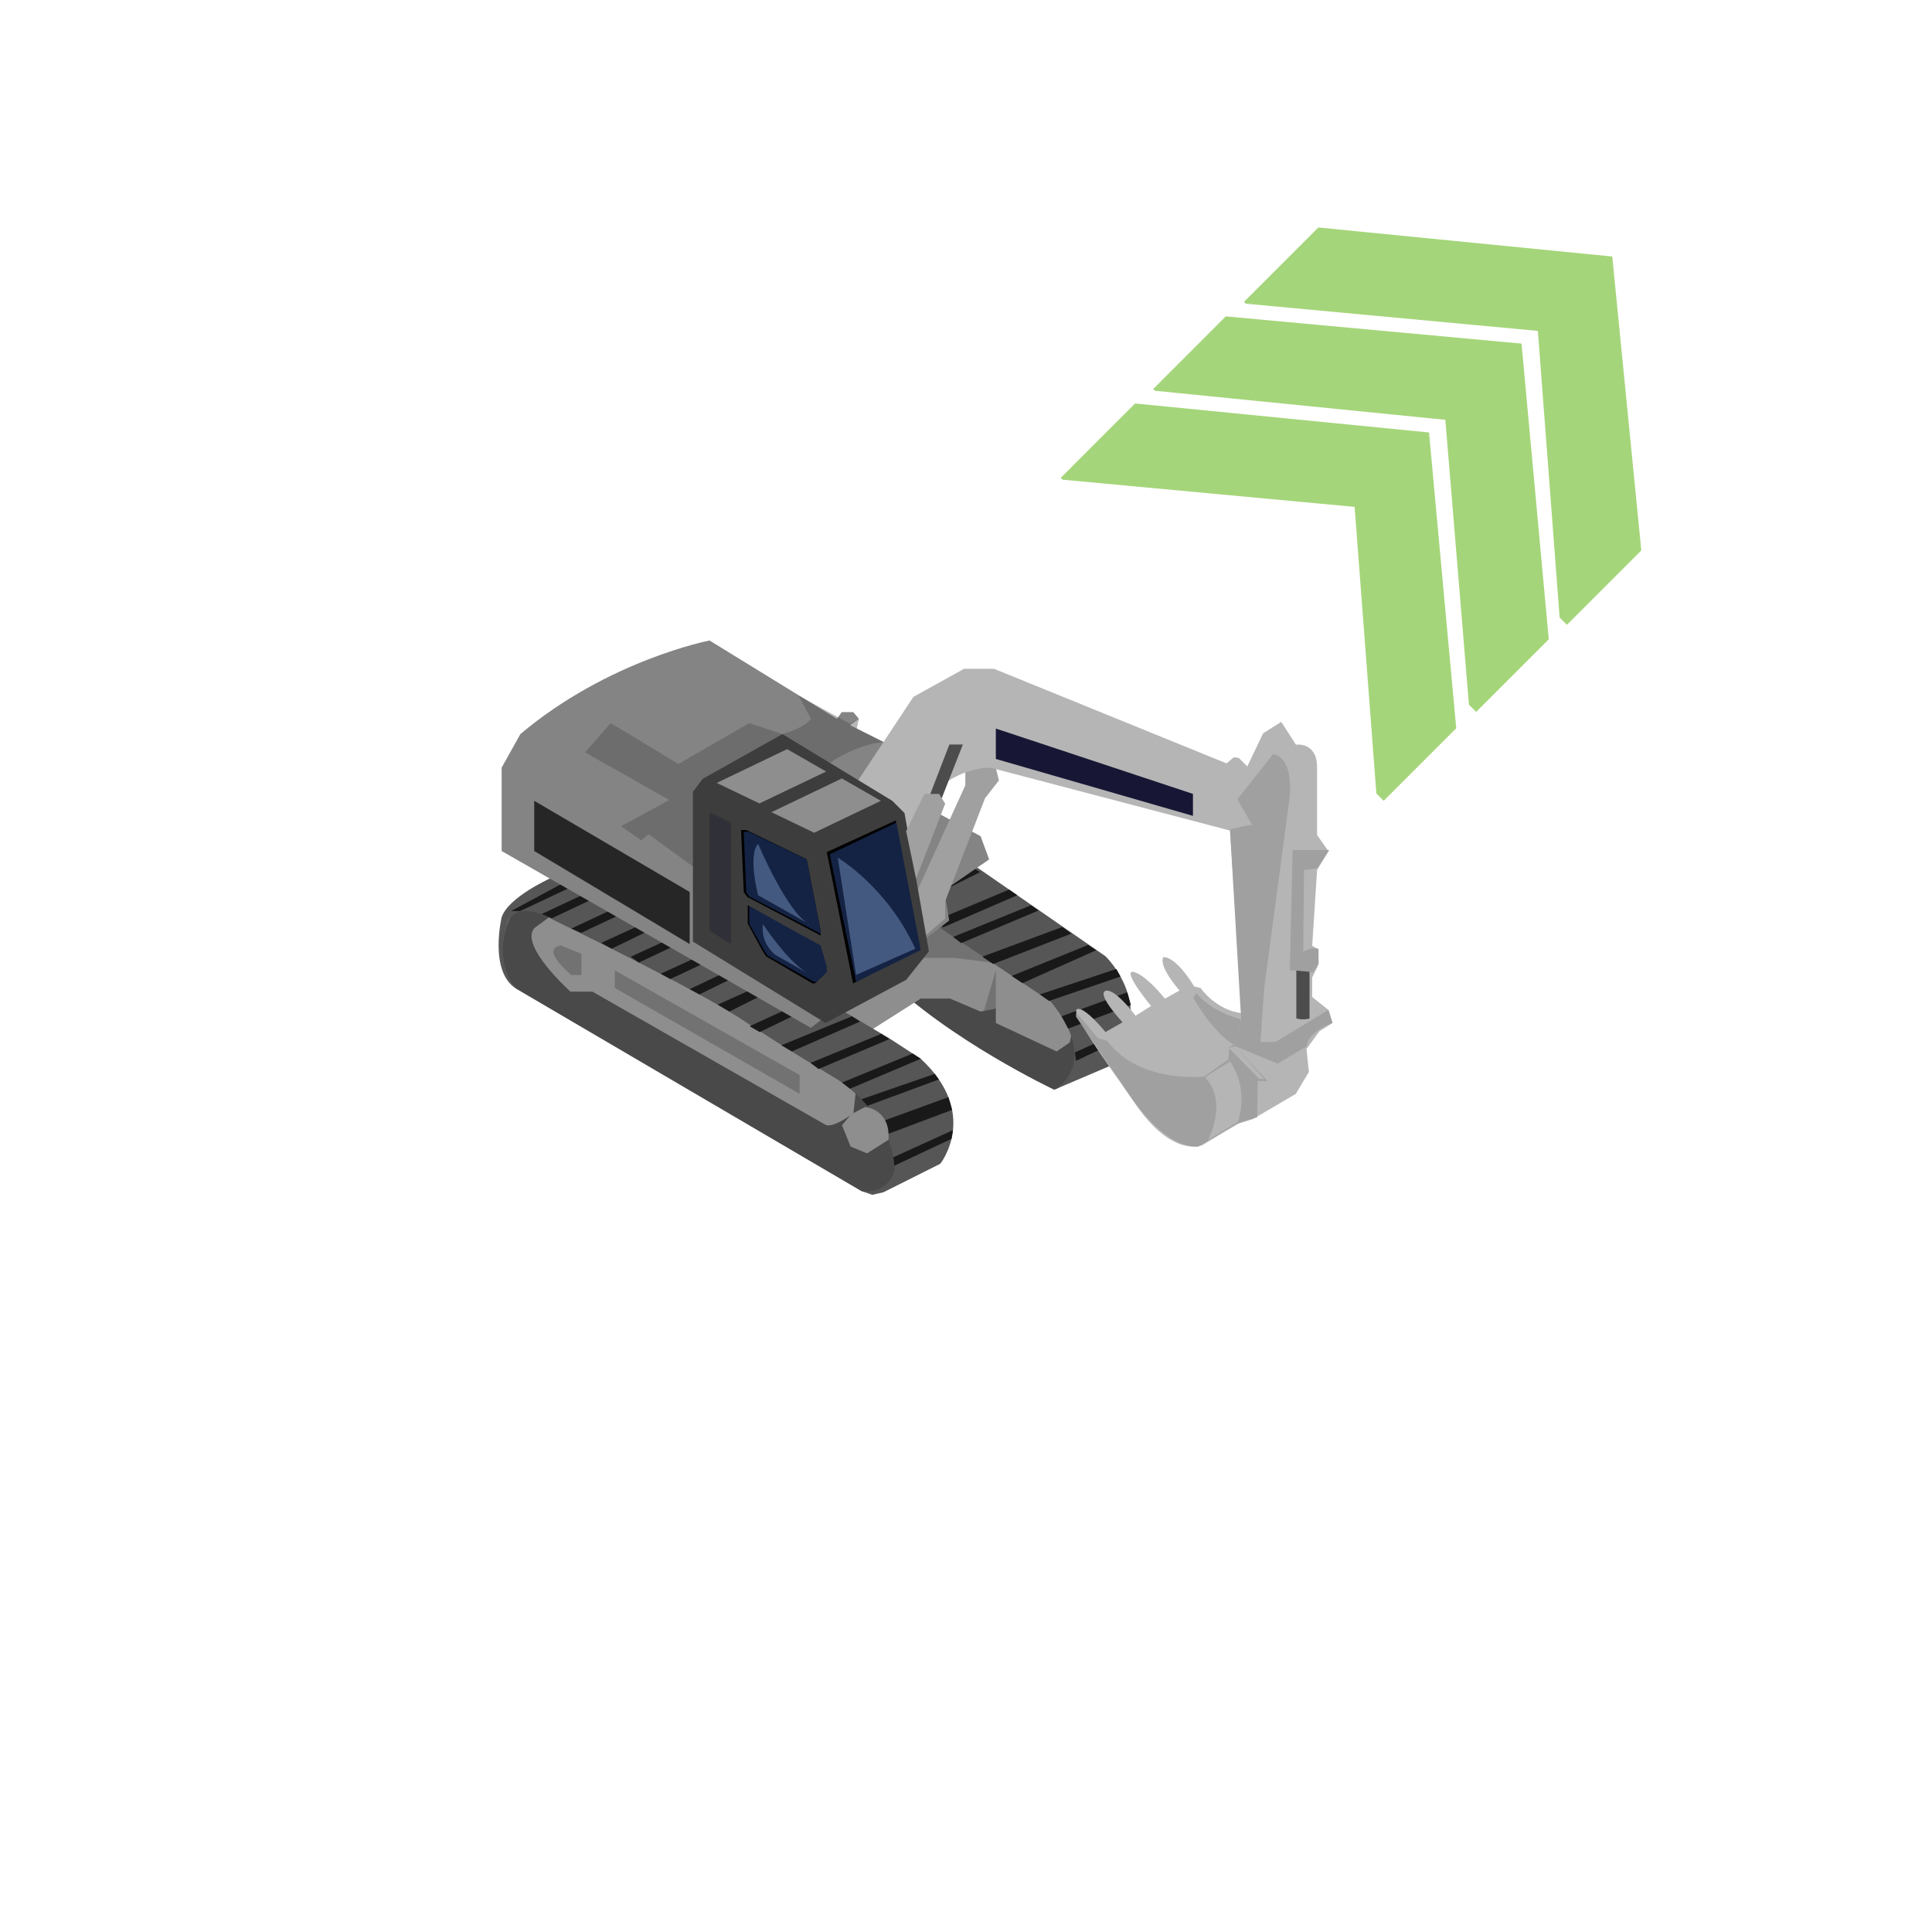 <?xml version="1.0" encoding="utf-8"?>
<!-- Generator: Adobe Illustrator 16.0.0, SVG Export Plug-In . SVG Version: 6.00 Build 0)  -->
<!DOCTYPE svg PUBLIC "-//W3C//DTD SVG 1.1//EN" "http://www.w3.org/Graphics/SVG/1.1/DTD/svg11.dtd">
<svg version="1.1" id="Layer_1" xmlns="http://www.w3.org/2000/svg" xmlns:xlink="http://www.w3.org/1999/xlink" x="0px" y="0px"
	 width="200px" height="200px" viewBox="0 0 200 200" enable-background="new 0 0 200 200" xml:space="preserve">
<g id="Direction">
	<g transform="rotate({{angle}} 50 50)">
		<polygon id="arrow" opacity="0.7" fill="#80C342" enable-background="new    " points="143.236,82.9 142.482,82.146 
			140.229,52.472 109.993,49.656 109.807,49.468 117.507,41.767 147.932,44.771 150.749,75.388 		">
		
		</polygon>
		<polygon id="arrow2" opacity="0.7" fill="#80C342" enable-background="new    " points="152.814,73.695 152.064,72.945 
			149.62,43.458 119.573,40.453 119.385,40.264 126.896,32.752 157.509,35.57 160.327,66.183 		">
		
		</polygon>
		<polygon id="arrow3" opacity="0.7" fill="#80C342" enable-background="new    " points="162.206,64.681 161.454,63.929 
			159.199,34.255 128.963,31.438 128.773,31.25 136.477,23.549 166.9,26.554 169.907,56.98 		">
		
		</polygon>
	</g>
</g>
<path fill="#494949" d="M112.25,108.004l-1.332-7.554l-14.759-6.64l-4.699,7.161c6.759,6.701,17.673,11.836,17.673,11.836
	C111.154,112.135,112.25,108.004,112.25,108.004z"/>
<path fill="#727272" d="M95.001,99.451L95,97.052l1.159-1.601l2.317,0.169c0,0,4.804,1.81,4.929,1.852s0.758,2.528,0.758,2.528
	L95.001,99.451L95.001,99.451z"/>
<path fill="#8E8E8E" d="M109.801,103.455c-0.253,0-4.465-3.368-4.465-3.368l-3.832-0.592l-2.816-0.336h-3.944l-9.313,5.137
	l3.654,3.032l6.233-3.956h3.031l3.16,1.347l1.577-0.336v1.518l6.299,2.945l1.349-0.925
	C111.408,105.729,110.055,103.455,109.801,103.455z"/>
<path fill="#565656" d="M114.886,110.35c5.166-5.994-0.446-11.36-0.446-11.36L98.691,88.096l-2.533,7.188l12.636,8.424
	c5.307,6.571,0.338,9.099,0.338,9.099L114.886,110.35z"/>
<path fill="#494949" d="M91.461,123.254l0.823-0.634l0.886-2.149v-1.832l-1.181-2.971l-3.306-3.79L56.694,93.719
	c-3.183-0.853-4.087,1.652-4.087,1.652c-1.832,4.712,0.841,6.99,0.841,6.99l35.634,20.889
	C89.723,123.625,91.461,123.25,91.461,123.254z"/>
<path fill="#8E8E8E" d="M88.343,115.241l0.277-2.478v-1.392L57.536,94.439l-2.232,1.644c-1.539,1.833,3.749,6.571,3.749,6.571h2.274
	l24.104,13.772C86.2,116.869,88.345,115.234,88.343,115.241z"/>
<path fill="#565656" d="M76.712,105.48c-4.707-3.114-19.303-10.191-19.303-10.191c-4.043-2.274-4.801,0.083-4.801,0.083
	c-1.611,4.597,0.842,6.989,0.842,6.989c-2.865-1.769-1.516-7.412-1.516-7.412c0.673-2.054,4.98-4.001,4.98-4.001l4.959-1.244
	l30.074,17.712l3.37,2.188c6.144,5.693,2.022,10.867,2.022,10.867l-5.878,2.949l-1.167,0.27l-1.212-0.438
	c3.032,0.505,3.538-2.188,3.538-2.188c-0.252-5.896-5.98-9.351-5.98-9.351S81.419,108.596,76.712,105.48z"/>
<polygon fill="#191919" points="84.784,102.941 77.596,106.234 78.646,106.84 85.644,103.455 "/>
<polygon fill="#191919" points="81.806,100.624 74.294,104 75.507,104.715 82.667,101.133 "/>
<polygon fill="#191919" points="78.894,98.839 71.395,102.396 72.401,102.941 79.751,99.348 "/>
<polygon fill="#191919" points="75.731,97.455 68.388,100.801 69.39,101.352 76.589,97.966 "/>
<polygon fill="#191919" points="72.479,95.749 65.292,99.041 66.137,99.645 73.339,96.258 "/>
<polygon fill="#191919" points="69.421,94.315 62.239,97.605 63.321,98.211 70.282,94.825 "/>
<polygon fill="#191919" points="66.514,92.672 59.136,96.127 60.169,96.569 67.372,93.184 "/>
<polygon fill="#191919" points="63.448,91.166 56.069,94.621 57.11,95.066 64.308,91.677 "/>
<polygon fill="#191919" points="59.909,90.542 52.905,94.315 53.841,94.315 60.771,91.054 "/>
<polygon fill="#191919" points="104.465,92.089 96.609,95.383 97.657,95.989 105.308,92.672 "/>
<polygon fill="#191919" points="100.606,89.769 93.092,93.151 94.308,93.862 101.469,90.28 "/>
<polygon fill="#191919" points="97.692,87.985 90.195,91.542 91.202,92.089 98.553,88.497 "/>
<polygon fill="#191919" points="94.53,86.603 87.188,89.946 88.19,90.498 95.391,87.114 "/>
<polygon fill="#191919" points="91.279,84.894 84.092,88.187 84.937,88.79 92.14,85.405 "/>
<polygon fill="#191919" points="88.222,83.458 81.038,86.752 82.12,87.356 89.083,83.97 "/>
<polygon fill="#191919" points="85.313,81.819 77.932,85.274 78.972,85.717 86.173,82.33 "/>
<polygon fill="#191919" points="82.249,80.313 74.87,83.768 75.905,84.209 83.108,80.824 "/>
<polygon fill="#191919" points="117.303,107.033 111.391,109.813 111.277,108.947 117.449,106.145 "/>
<polygon fill="#191919" points="116.689,102.725 109.895,105.205 110.58,106.48 117.072,104.043 "/>
<polygon fill="#191919" points="115.567,100.308 107.646,102.941 108.599,103.617 115.992,101.09 "/>
<polygon fill="#191919" points="112.644,97.821 104.721,101.029 105.84,101.773 113.483,98.365 "/>
<polygon fill="#191919" points="109.951,95.967 101.684,99.037 102.818,99.794 110.92,96.639 "/>
<polygon fill="#191919" points="106.73,93.714 98.666,96.99 99.504,97.629 107.511,94.252 "/>
<path fill="#848484" d="M97.745,92.167l0.515,3.118l-14.32,11.117L51.929,88.097v-7.049v-1.58l1.938-3.475
	c9.099-7.666,19.586-9.688,19.586-9.688l13.186,8.107l0.505-0.695h1.183l0.588,0.695l-0.926,0.653l3.472,1.747l5.457,7.267
	l4.592,2.485l0.885,2.406L97.745,92.167z"/>
<path opacity="0.4" fill="#4C4C4C" enable-background="new    " d="M88.694,75.422l0.219-1.009l-0.926,0.505l-5.308-2.907
	l1.265,2.402c-0.633,0.947-2.949,1.58-2.949,1.58l-3.433-1.139l-7.329,4.233l-7.013-4.233l-2.653,3.033l8.719,4.929l-4.992,2.717
	l2.086,1.454l0.759-0.633l4.59,3.348l9.246-13.204l4.929,2.474c2.971-2.011,5.558-2.159,5.558-2.159L88.694,75.422z"/>
<path fill="#A0A0A0" d="M103.086,79.47l0.316,1.327l-1.431,1.833l-4.128,10.675v1.769l-2.022,1.769l-1.074-4.171L99.93,81.3v-1.476
	C100.939,79.041,103.088,79.467,103.086,79.47z"/>
<path fill="#B5B5B6" d="M134.877,78.962l-3.043,5.37l-4.043,1.769l-25.271-6.634c-2.718,0-5.055,1.833-5.055,1.833l-3.223,8.402
	l-6.254-7.644l6.57-9.919l5.243-2.907h3.096l24.071,9.793l0.758-0.633l0.506,0.063l0.886,0.885l1.644-3.432l1.875-1.179l1.516,2.359
	L134.877,78.962z"/>
<path fill="#B5B5B6" d="M131.537,78.358l-3.453,4.381l1.517,2.612l-2.274,0.505l1.265,19.039c-2.78-0.34-4.296-2.61-4.296-2.61
	l-0.674-0.171c-2.021-3.284-3.201-3.031-3.201-3.031c-0.504,1.011,1.686,3.455,1.686,3.455l-1.517,0.841
	c-2.359-2.866-3.37-2.78-3.37-2.78c-0.928,0.084,1.938,3.539,1.938,3.539l-1.603,1.01c-2.527-3.285-3.2-2.525-3.2-2.525
	c-0.673,0.505,1.854,3.202,1.854,3.202l-1.769,1.011c-2.696-3.202-3.032-2.273-3.032-2.273c-0.338,0.842,5.56,8.846,5.56,8.846
	c4.126,6.654,7.497,5.137,7.497,5.137l3.623-2.191l1.602-0.506l4.458-2.613l1.349-2.278l-0.252-2.361l1.349-1.852l1.349-0.841
	l-0.421-1.352l-1.685-1.347v-2.021l0.591-1.182l0.084-1.683l-0.673-0.423l0.505-7.835l1.179-1.937l-1.179-1.684v-6.991
	c0-2.695-2.189-2.359-2.189-2.359C132.383,77.162,131.541,78.36,131.537,78.358z"/>
<path fill="#A0A0A0" d="M127.875,108.302l3.326,3.604h-1.011l-0.042,3.746l-1.727,0.507l-4.381,2.53
	c-4.002,0.252-8.088-6.783-8.088-6.783l-4.563-6.653v-0.379l0.394,0.379l1.896,2.231l0.926,0.254
	c3.371,4.508,10.062,3.707,10.062,3.707c2.56,2.527,0.386,6.57,0.386,6.57l3.116-1.875c1.179-4.08-1.01-6.473-1.01-6.473
	l0.094-1.139l3.106,3.164h0.505L127.875,108.302l-0.127-0.146c-2.188-1.223-4.211-4.844-4.211-4.844l0.306-0.502
	c1.675,2.022,4.644,2.717,4.644,2.717L127.875,108.302z"/>
<path fill="#4C4C4C" d="M135.563,99.996l-1.367-0.209v5.643c0.799,0.213,1.367,0,1.367,0V99.996z"/>
<polygon fill="#A0A0A0" points="133.521,100.422 135.92,100.632 136.512,99.747 136.469,98.188 135.711,98.188 134.91,98.483 
	134.994,90.06 136.344,89.892 137.606,87.998 133.816,87.998 "/>
<path fill="#A0A0A0" d="M128.084,82.737l1.517,2.612l-2.274,0.505l1.158,19.671l-0.607,2.776l4.379,1.8l2.99-1.769
	c0.252-1.687,2.694-2.433,2.694-2.433l-0.421-1.352l-5.505,3.32h-1.528l0.381-5.559l2.653-19.916
	c0.296-4.296-1.733-4.309-1.733-4.309L128.084,82.737z"/>
<polygon fill="#A0A0A0" points="124.814,111.602 124.668,111.443 127.16,109.666 127.328,109.88 124.949,111.372 "/>
<polygon fill="#A0A0A0" points="127.879,108.305 127.75,108.158 127.098,108.498 "/>
<polygon fill="#3D3D3D" points="93.802,101.434 85.462,105.898 71.729,97.474 71.729,81.973 72.741,80.626 80.997,75.993 
	92.37,82.901 93.634,84.165 96.162,98.483 "/>
<polygon fill="#171735" points="123.494,84.459 103.088,78.566 103.088,75.42 123.494,82.185 "/>
<polygon fill="#4C4C4C" points="98.278,77.073 95.824,83.438 96.918,84.08 99.677,77.073 "/>
<polygon fill="#A0A0A0" points="94.83,90.945 93.802,86.038 95.696,82.185 97.212,82.185 97.846,83.196 "/>
<polygon points="85.589,88.21 88.305,101.801 95.001,98.357 92.728,84.933 "/>
<polygon fill="#142344" points="85.905,88.438 88.62,101.643 95.317,98.357 92.791,85.152 "/>
<polygon points="77.28,85.927 76.712,85.927 76.995,92.356 77.374,92.861 84.956,96.843 84.956,96.384 83.503,88.953 "/>
<polygon fill="#142344" points="77.501,86.099 76.995,86.099 77.249,92.356 77.564,92.811 84.956,96.652 84.956,96.399 
	83.503,88.97 "/>
<polygon points="77.407,93.714 77.407,95.085 77.407,95.605 78.923,98.409 79.302,98.997 84.104,101.801 84.356,101.801 
	85.431,100.758 85.431,100.17 84.798,97.919 "/>
<polygon fill="#142344" points="77.564,93.81 77.564,95.136 77.564,95.642 79.081,98.357 79.46,98.926 84.261,101.643 
	84.515,101.643 85.589,100.632 85.589,100.063 84.956,97.883 "/>
<polygon fill="#303038" points="75.669,97.758 73.458,96.337 73.458,84.08 75.669,85.152 "/>
<polygon fill="#8E8E8E" points="87.146,80.584 79.858,84.08 84.282,86.204 91.189,82.901 "/>
<polygon fill="#8E8E8E" points="81.481,77.551 74.194,81.047 78.614,83.171 85.524,79.868 "/>
<polygon fill="#262626" points="55.304,82.901 55.304,88.096 71.395,97.727 71.395,92.334 "/>
<polygon fill="#727272" points="82.778,113.229 63.644,102.273 63.644,100.45 82.778,111.289 "/>
<path fill="#727272" d="M59.135,100.927h1.055v-2.191l-2.106-0.853C55.809,98.203,59.136,100.928,59.135,100.927z"/>
<polygon fill="#727272" points="101.855,104.645 103.088,104.383 103.088,100.45 "/>
<polygon fill="#191919" points="98.177,113.576 91.058,116.174 91.738,117.457 98.559,114.895 "/>
<polygon fill="#191919" points="96.767,111.163 89.169,113.793 89.802,114.473 97.191,111.744 "/>
<polygon fill="#191919" points="94.479,109.059 87.167,112.066 87.989,112.703 95.317,109.604 "/>
<polygon fill="#191919" points="91.228,107.025 83.913,110.029 84.735,110.666 92.064,107.57 "/>
<polygon fill="#191919" points="88.194,105.205 80.882,108.209 81.972,108.846 89.032,105.75 "/>
<path fill="#44597F" d="M88.62,100.928l6.128-2.717c-2.926-6.428-8.023-9.421-8.023-9.421L88.62,100.928z"/>
<path fill="#44597F" d="M78.48,92.672l5.435,3.075c-2.307-0.966-5.435-8.391-5.435-8.391C77.396,88.527,78.48,92.672,78.48,92.672z"
	/>
<path fill="#44597F" d="M80.243,98.839l3.672,2.089c-2.223-1.098-4.926-5.254-4.926-5.254
	C78.686,97.635,80.237,98.839,80.243,98.839z"/>
<path fill="#8E8E8E" d="M89.569,114.589l-1.453,0.759l-0.951,1.139l0.888,2.203l1.706,0.707l2.211-1.402
	C92.223,114.824,89.569,114.596,89.569,114.589z"/>
<polygon fill="#191919" points="98.501,117.889 92.588,120.668 92.479,119.799 98.649,116.995 "/>
</svg>
